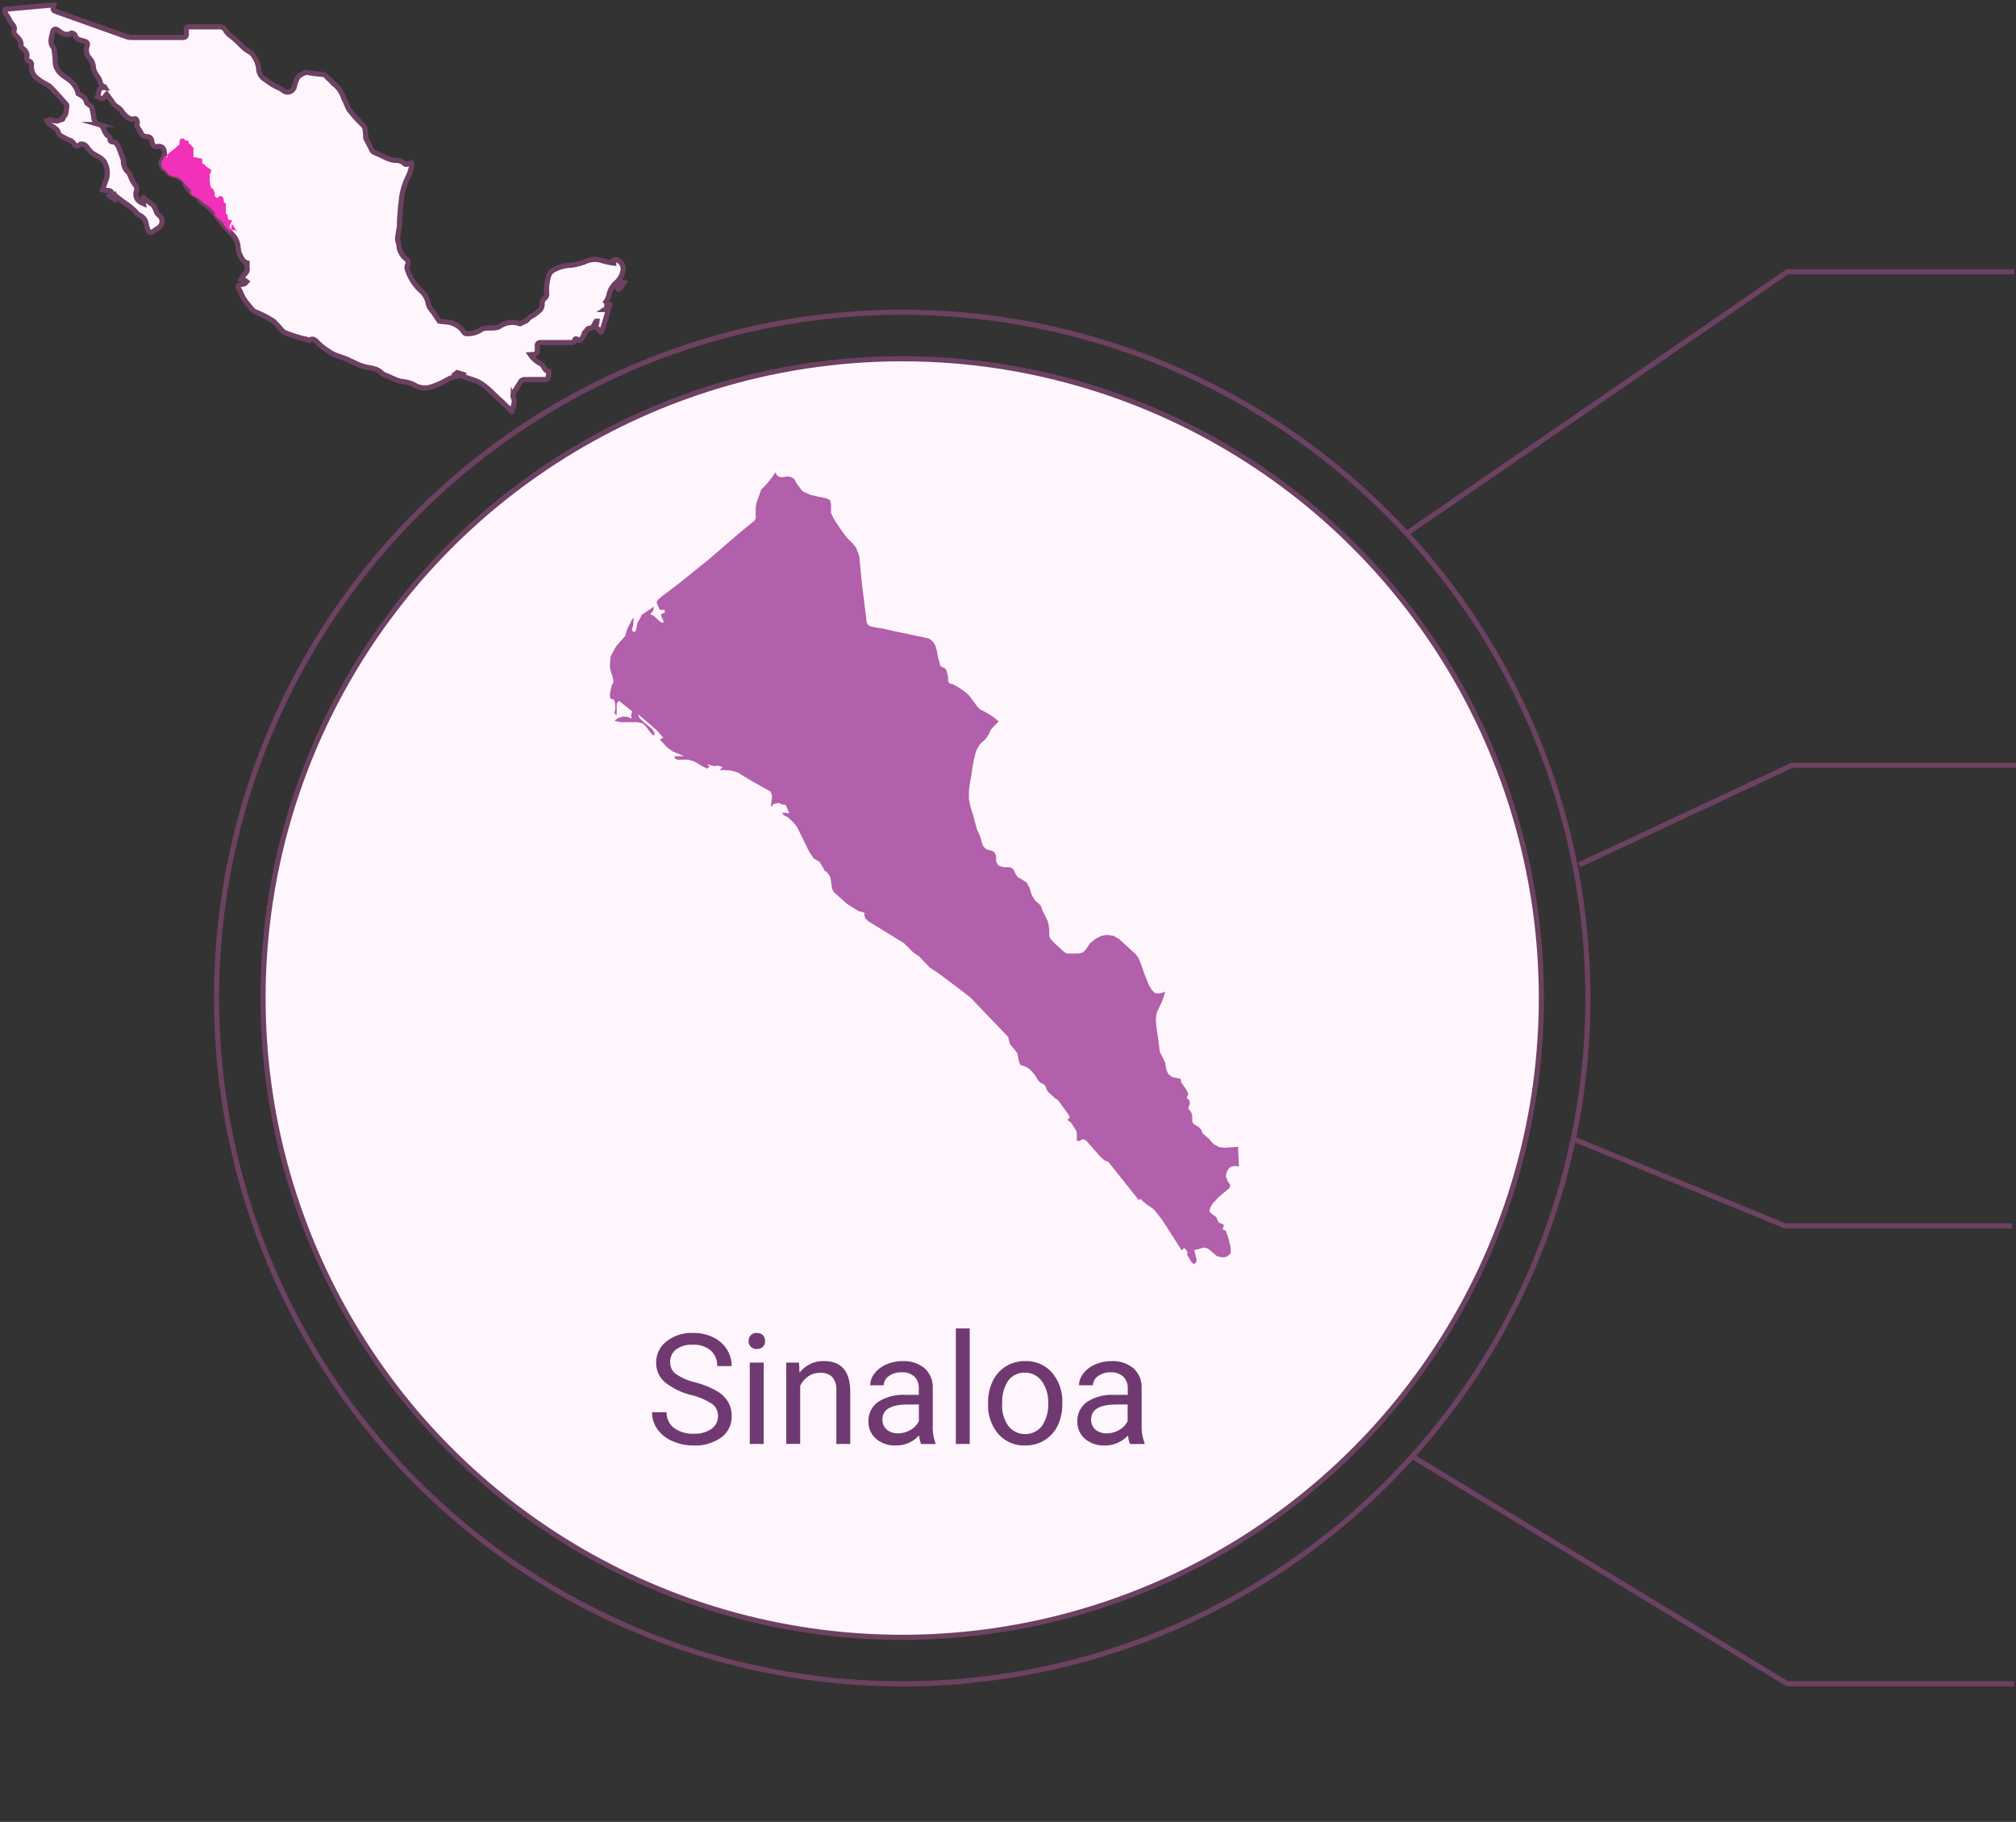 <svg xmlns="http://www.w3.org/2000/svg" viewBox="0 0 306.04 276.52"><rect x="0" y="0" width="306.04" height="276.52" fill="#333333" stroke="none"/><defs><style>.cls-1{fill:#fef6fc;}.cls-1,.cls-2,.cls-3{stroke:#6d4162;stroke-miterlimit:10;stroke-width:0.78px;}.cls-2,.cls-3{fill:none;}.cls-3{isolation:isolate;}.cls-4{fill:#713972;}.cls-5{fill:#b25fac;}.cls-6{fill:#f230b9;}</style></defs><g id="estados"><circle class="cls-1" cx="136.96" cy="151.48" r="97.03"/><circle class="cls-2" cx="136.96" cy="151.48" r="104.09"/><polyline class="cls-3" points="213.34 81.1 271.32 41.25 305.78 41.25"/><polyline class="cls-3" points="214.19 220.92 271.32 255.56 305.78 255.56"/><polyline class="cls-3" points="239.72 131.27 272.01 116.16 306.47 116.16"/><polyline class="cls-3" points="238.56 172.75 271 186.07 305.46 186.07"/><path class="cls-4" d="M105,211.75a10.33,10.33,0,0,1-4.11-2,3.82,3.82,0,0,1-1.28-2.91,4,4,0,0,1,1.57-3.25,6.19,6.19,0,0,1,4.08-1.28,6.8,6.8,0,0,1,3,.66,5.07,5.07,0,0,1,2.08,1.82,4.7,4.7,0,0,1,.73,2.55h-2.2a3,3,0,0,0-1-2.38,3.92,3.92,0,0,0-2.7-.86,4,4,0,0,0-2.53.71,2.41,2.41,0,0,0-.91,2,2.17,2.17,0,0,0,.86,1.72,8.77,8.77,0,0,0,2.94,1.28,13.56,13.56,0,0,1,3.24,1.29,4.79,4.79,0,0,1,1.73,1.63,4.18,4.18,0,0,1,.57,2.21,3.88,3.88,0,0,1-1.58,3.23,6.71,6.71,0,0,1-4.21,1.22,7.75,7.75,0,0,1-3.19-.66,5.43,5.43,0,0,1-2.29-1.8,4.35,4.35,0,0,1-.81-2.59h2.21a2.86,2.86,0,0,0,1.11,2.38,4.69,4.69,0,0,0,3,.88,4.3,4.3,0,0,0,2.66-.71A2.3,2.3,0,0,0,109,215a2.27,2.27,0,0,0-.86-1.89A10.2,10.2,0,0,0,105,211.75Z"/><path class="cls-4" d="M113.65,203.54a1.25,1.25,0,0,1,.31-.87,1.16,1.16,0,0,1,.93-.35,1.2,1.2,0,0,1,.94.35,1.25,1.25,0,0,1,.31.87,1.2,1.2,0,0,1-.31.85,1.24,1.24,0,0,1-.94.35,1.14,1.14,0,0,1-1.24-1.2Zm2.28,15.62h-2.11V206.81h2.11Z"/><path class="cls-4" d="M121.3,206.81l.07,1.55a4.52,4.52,0,0,1,3.7-1.78c2.61,0,3.92,1.48,4,4.42v8.16h-2.11V211a2.93,2.93,0,0,0-.61-2,2.49,2.49,0,0,0-1.87-.63,3,3,0,0,0-1.8.54,3.77,3.77,0,0,0-1.21,1.44v8.8h-2.11V206.81Z"/><path class="cls-4" d="M139.82,219.16a4.34,4.34,0,0,1-.29-1.3,4.72,4.72,0,0,1-3.52,1.53,4.34,4.34,0,0,1-3-1,3.32,3.32,0,0,1-1.17-2.61,3.51,3.51,0,0,1,1.46-3,7,7,0,0,1,4.13-1.07h2.05v-1a2.38,2.38,0,0,0-.66-1.76,2.64,2.64,0,0,0-2-.66,3.05,3.05,0,0,0-1.89.57,1.72,1.72,0,0,0-.77,1.39H132.1a2.94,2.94,0,0,1,.65-1.79,4.48,4.48,0,0,1,1.78-1.36,5.93,5.93,0,0,1,2.47-.51,4.9,4.9,0,0,1,3.35,1.07,3.86,3.86,0,0,1,1.25,2.94v5.68A6.93,6.93,0,0,0,142,219v.18Zm-3.5-1.61a3.72,3.72,0,0,0,1.88-.51,3.07,3.07,0,0,0,1.29-1.34v-2.53h-1.65c-2.59,0-3.88.75-3.88,2.27a1.92,1.92,0,0,0,.66,1.55A2.56,2.56,0,0,0,136.32,217.55Z"/><path class="cls-4" d="M147.21,219.16H145.1V201.63h2.11Z"/><path class="cls-4" d="M150,212.87a7.2,7.2,0,0,1,.71-3.26,5.34,5.34,0,0,1,2-2.24,5.47,5.47,0,0,1,2.91-.79,5.23,5.23,0,0,1,4.08,1.75,6.7,6.7,0,0,1,1.56,4.64v.15a7.4,7.4,0,0,1-.69,3.24,5.3,5.3,0,0,1-2,2.23,5.48,5.48,0,0,1-2.95.8,5.19,5.19,0,0,1-4.07-1.75A6.66,6.66,0,0,1,150,213Zm2.12.25a5.32,5.32,0,0,0,.95,3.3,3.24,3.24,0,0,0,5.11,0,5.77,5.77,0,0,0,.94-3.53,5.29,5.29,0,0,0-1-3.29,3.07,3.07,0,0,0-2.56-1.26,3,3,0,0,0-2.52,1.24A5.74,5.74,0,0,0,152.15,213.12Z"/><path class="cls-4" d="M171.54,219.16a4.27,4.27,0,0,1-.3-1.3,4.71,4.71,0,0,1-3.52,1.53,4.35,4.35,0,0,1-3-1,3.32,3.32,0,0,1-1.17-2.61,3.49,3.49,0,0,1,1.47-3,6.89,6.89,0,0,1,4.12-1.07h2.06v-1a2.39,2.39,0,0,0-.67-1.76,2.64,2.64,0,0,0-1.95-.66,3.07,3.07,0,0,0-1.89.57,1.72,1.72,0,0,0-.77,1.39h-2.12a2.9,2.9,0,0,1,.66-1.79,4.41,4.41,0,0,1,1.78-1.36,5.9,5.9,0,0,1,2.47-.51,4.89,4.89,0,0,1,3.34,1.07,3.84,3.84,0,0,1,1.26,2.94v5.68a7,7,0,0,0,.43,2.71v.18ZM168,217.55a3.78,3.78,0,0,0,1.89-.51,3.19,3.19,0,0,0,1.29-1.34v-2.53h-1.66c-2.59,0-3.88.75-3.88,2.27a1.92,1.92,0,0,0,.66,1.55A2.56,2.56,0,0,0,168,217.55Z"/><path id="SIN" class="cls-5" d="M105.43,114.85l1.28.45.29.15.45.67.3.23-.45.3-.74-.38-.83-.52-.67-.3h-.15l-.22-.08-.15-.07h-1.72l-.3-.15-.15-.37h2.69l.37.07Zm46.15-5.32-.82.82-.38.45-.22.53-.3.52-.37.45-.45.37-.45.52-.45.9-.3,1.2-.22,1.19-.15,1.12-.23,1.2-.15,1.27v1.2l.23,1.19.37,1.13.3,1.12.3,1.12.45,1,.15.45.15.53.15.52.3.37.3.23.82.22.37.23.15.3.08.29v.75l.22.45.22.23.38.14.45.08h.67l.37.07.3.23.23.45.22.45.3.37.45.22.82.53.45.82.3,1,.52.9.6.52.3.3.15.45.15.37.15.3.3.6.22.45.15.45.08.45.07.52v.82l.07.38.23.37.82.82.45.38.37.37.45.37.38.15h1.64l.37-.07.38-.15.3-.3.3-.37.22-.38.3-.37.75-.6.89-.45.83-.15,1,.15.3.15.22.15.3.15.23.22.59.53,1.72,1.57.45.6.3.74.3.83.22.67.53,1.34.3.68.37.59.45.45.45.08.59-.08.53-.22-.23.82-.3.82-.37.75-.37.82-.15,1,.07,1,.15,1.05.15,1,.23,1.79.15.45.22.38.22.45.23.44.07.53.15.67.23.52.45.38.29.15.38.07.37.08.38.07.15.6.37.52.37.53.3.59-.07.23-.08.22-.07.23.37.37.08.22v.3l-.08.23-.15.45.15.22.23.3.15.3.07.3v.89l.22.38.38.22.37.23.3.3.15.22.08.22.07.23.22.15.3.3.45.37.38.45.37.37.82.45.9.08,1.05-.08.89-.07.15,3-.6-.08-.52.08-.37.22-.3.45-.15.52-.08.3.15.3.15.45.38.52V180l-.15.37-.38.3-.45.37-.44.38-.38.3-.37.45-.45.44-.37.6-.15.53.07.22.15.15.15.15.45.3.15.15.15.22.15.38.15.22.22.15.3.07.22.15v.15l-.14.38v.15l.07.07.3.08.07.07.23.6.22.67.15.67.15.6v.9l-.6.52-.74.08-.83-.23-.3-.3-.37-.29-.3-.3-.37-.23-.53-.15-.52.15-.52.15-.45.08.22.89.15.53-.07.45-.38.29-.37-.37-.67-1.12.15-.15-.15-.37-.23-.3-.22-.15-.23.3h-.14l-2.92-4.56-1.05-1.35-.37-.37-1-.68-.15-.15-.08-.07-.07-.07-.15-.08-.45-.45-.22.23-4.64-5.83-.45-.15-.22-.15-.45-.38-2.24-2.54-.38-.22-.3.07-.22.15-.22.08-.3-.08V172l-.08-.37-.82-1.27-.45-.3v-.22l.3-.23-.07-.15-.08-.15-.07-.15L160.63,167l-.45-.3-1-.9-.08-.15-.15-.14-.22-.6-.23-.3-.6-.3-.37-.45-.52-.82-.68-.75-.44-.3-1-.37-.22-.53-.22-1.19-.38-.53-.37-.44-.38-.45-.29-1.12-5.76-6-2.06-1.58-2.58-1.94-1.49-1-.3-.3-1.27-1.35-.9-.6-1.42-1.42-5.46-3.36-.44-.45-.15-.45.07-.3-.22-.15-.68-.15-1.79-1.12-2-1.79-.22-.38-.08-.37-.15-1-.07-.45-.23-.45-.3-.37-.22-.15-.15-.08-.07-.22-.68-1.12-.89-.53-.68-1L121,125.53l-.59-.75-.83-.75-.45-.22-.22-.15-.15-.3h.52l.53.08-.53-1.27-.59-.08-.45-.22-.82.15-.3.44-.08-.22.15-1.2v-.37l-.22-.52-3.52-2-1.42-.89-1-.3-1-.08h-.82l.52-.45-.75-.22-.6.07-2.75-.76-3.53-1.48-.74-.52-1.2-1.27.52-.3-.89-1-.3-.3-2.62-2.25.08.3.15.3.22.23L99,110.65l.37.6-.07.45-.52-.45-.53-.75-.6-.67-.82-.22H94.17l-.9-.23.52-.37.67-.23h.75l.68.3-.08-.45.08-.44L96,108,94,106.39l-.23.15-.15.3v1.49l-.07.23-.3-.37.15-.53v-.6l-.08-.59-.15-.3-.52-.15-.07-.45.07-.6.22-1,.15-.23h.08v-.52l-.08-.37-.07-.3-.15-.38-.15-.59-.07-.45.07-1.2.08-.37.82-1.5.89-1,.45-.52.3-1L96,93.91l.23-.08-.08.38v.52l-.07.3-.08.3-.07.3.15.22.22.08.23-.23.07-.3.15-.82.75-1.35.15-.07.9-.6.44-.3.23-.22v.37l-.15.45-.3.22v.15l.45.23,1.12,1,.37.07v-.29l-.29-.6-.08-.38.22-.15.23-.07.15-.15-.08-.37-.67.07-.52-1.12.22-.45.6-.52,2.39-1.8,2.32-1.87,2.32-1.86,2.31-2,2.32-2L114.57,79l.15-.37V76.94l.15-.68.23-.67.22-.6.23-.67.59-.6.53-.6.52-.67.52-.75.3.53.53.22.6-.07.52-.08.52.15.38.23.22.44.3.45.75,1,1.19.53,1.27.3,1.12.22.6.3.15.6v1.34l.38.83.52.82.52.75.53.74.44.6,1,1,.45.6.44,1.2.15,1.57.15,1.57.15,1.42.3,2.39.3,2.39.07.75.23.37.45.23.75.15,1,.15,1.57.37,4.78,1,.67.15.6.45.38.59.22.75.08.45.07.37.07.45.15.38.08.37.07.3.23.22.3.08.22.15.23.3.07.37.08.3.07.37v.38l.07.37.15.15.53.15.67.37.6.38.6.45.59.52.38.52.45.6.37.52.45.45.75.38.74.44.68.45.67.6Z"/><path class="cls-1" d="M94.07,42.29a3.19,3.19,0,0,0,.53-1.36A1.53,1.53,0,0,0,94,39.62c-.42-.31-.74-.36-1.12.11l.29.08,0,.12a11.22,11.22,0,0,1-1.65-.34,3.48,3.48,0,0,0-2.58.07,8,8,0,0,1-2.47.61,5.56,5.56,0,0,0-2.64.84,1.41,1.41,0,0,0-.5.63A7.05,7.05,0,0,0,83,44.59a.88.88,0,0,1-.2.58,1.09,1.09,0,0,0-.5,1c0,.7-.43,1-.89,1.37s-.69.41-1,.64a4.27,4.27,0,0,0-.47.48h0l-1,.48h0a3.35,3.35,0,0,0-3,.34,1.34,1.34,0,0,1-.5.22c-.88.24-1.85-.18-2.71.52a3.91,3.91,0,0,1-1.73.43.65.65,0,0,1-.53-.16,3.25,3.25,0,0,0-1.32-1.22,3.61,3.61,0,0,0-1.47-.42,9,9,0,0,1-1-.11c-.28-.42-.51-.79-.76-1.15-.34-.51-.85-.94-.93-1.61A3.42,3.42,0,0,0,63.75,44a7.79,7.79,0,0,1-1.91-3.09,1,1,0,0,1,0-.63.74.74,0,0,0-.2-1,2.81,2.81,0,0,1-1.07-1.9c0-.32-.17-.63-.2-1a2.39,2.39,0,0,1,.05-.7c.06-.45.16-.9.22-1.35,0-.23,0-.47,0-.7.08-1.05.14-2.11.28-3.16A10.11,10.11,0,0,1,62,26.73a7.55,7.55,0,0,0,.5-1.59,1.27,1.27,0,0,0,0-.43,1.36,1.36,0,0,0-.51.11.46.46,0,0,1-.67-.05,1.67,1.67,0,0,0-1.24-.42,4.23,4.23,0,0,1-1.12-.25c-.64-.26-1.25-.61-1.9-.86a1,1,0,0,1-.65-.52c-.27-.58-.59-1.15-.88-1.73a1.36,1.36,0,0,1,0-.36c-.05-.42-.08-.85-.17-1.26A1.18,1.18,0,0,0,55,18.9c-.3-.32-.62-.62-.91-.94s-.6-.7-.89-1.06a1.4,1.4,0,0,1-.28-.36c-.25-.53-.46-1.09-.73-1.61a4.42,4.42,0,0,0-1.45-2.16c-.31-.2-.5-.6-.81-.79s-.45-.69-1-.7A20.29,20.29,0,0,1,46.7,11a.67.67,0,0,0-.31,0,4.68,4.68,0,0,0-.64.3,1.59,1.59,0,0,0-.57.48,6,6,0,0,0-.47,1.21,1.06,1.06,0,0,1-1.82.66c-.4-.28-.88-.45-1.31-.69a7.71,7.71,0,0,1-.77-.49,4.71,4.71,0,0,0-.45-.33,2.06,2.06,0,0,1-1.1-1.78,4.26,4.26,0,0,0-.93-2.12c-.28-.37-.82-.54-1.19-.86s-.93-.91-1.41-1.35c-.25-.23-.53-.43-.78-.65a2.62,2.62,0,0,1-.66-.67,1,1,0,0,0-1-.64c-1.34,0-2.68,0-4,0-1.15,0-1-.1-1,1,0,.47-.13.63-.61.62-2.54,0-5.08,0-7.62,0a2.57,2.57,0,0,1-.83-.12L8.77,1.84C8,1.57,8,1.56,8.18.78a4.09,4.09,0,0,0-.5,0l-6.47.58c-.52,0-.59.19-.36.67a2.8,2.8,0,0,0,.3.46L1.44,3a3,3,0,0,0,.34.57c.28.31.51.6.35,1.06-.1.31.06.54.29.78.4.41.87.82.75,1.52,0,.09.1.24.19.32.46.4.89.78.69,1.5,0,.15.13.52.22.53.46,0,.51.33.49.65a2.44,2.44,0,0,0,.52,1.65,7.29,7.29,0,0,0,1.65,1.16,4.11,4.11,0,0,1,.73.46c.82.86,1.61,1.74,2.39,2.63a.49.49,0,0,1,.09.39c-.14.53,0,1.14-.54,1.55-.06.06,0,.2-.08.31s-.22,0-.29.07a1.18,1.18,0,0,1-1.12.12,1.71,1.71,0,0,0-.5-.1,2.64,2.64,0,0,0-.46.13,2.59,2.59,0,0,0,.3.48c.51.5,1.33.7,1.47,1.56a.28.28,0,0,0,.16.16,7.17,7.17,0,0,0,1.36.73,1.36,1.36,0,0,1,.78.58c.19.27.4.56.82.19s1,.05,1.2.38a3,3,0,0,0,.43.52c.59.71,1.61.82,2.15,1.64a3.36,3.36,0,0,1,.33,2.66c-.22.49-.36,1-.56,1.61a5.24,5.24,0,0,0,.71.1c.39,0,.69.12.74.58l-.39.23.81.64.12-.1-.18-.57a.85.85,0,0,1,.27.13c1,.9,2.33,1.51,3.18,2.64a.89.89,0,0,0,.35.21,1.75,1.75,0,0,1,1,1.35,5.7,5.7,0,0,0,.22.81c.21.49.53.55.95.23.24-.19.5-.36.76-.53a1.15,1.15,0,0,0,0-1.86,1.14,1.14,0,0,1-.37-.49,6.73,6.73,0,0,0-.43-.94,3.48,3.48,0,0,0-.73-.57l-.8-.64-.12.07.1.79h0l-.45-.21a1.37,1.37,0,0,1-.66-1.56A1,1,0,0,0,20.46,28,5.64,5.64,0,0,1,19.9,27a3.45,3.45,0,0,0-.39-.82,2.24,2.24,0,0,1-.78-1.7.92.92,0,0,0-.07-.4c-.19-.53-.39-1.05-.59-1.57s-.47-1-1.14-1c-.09,0-.26-.25-.24-.35.06-.34-.09-.48-.37-.6-.12,0-.17-.23-.27-.35-.34-.41-.31-1.11-1-1.31a1.17,1.17,0,0,1-.81-1.09c-.08-.52-.18-1-.31-1.55,0-.13-.25-.22-.37-.33s-.4-.24-.43-.39c-.12-.75-.73-1-1.25-1.32a3.79,3.79,0,0,0-1-1.77c-.62-.6-1.46-.93-2-1.67a2.3,2.3,0,0,1-.48-1.27c0-.69-.13-1.38-.2-2.07a.45.45,0,0,0-.12-.25C7.5,6.48,7.81,5.65,8,4.87c.1-.49.46-.54.87-.24a3.27,3.27,0,0,0,.78.51,1.92,1.92,0,0,0,.83.06c.14,0,.3-.22.42-.19s.45.17.49.32c.18.68.72.73,1.28.88s.71.33.52.89a1.8,1.8,0,0,0,.43,1.77,2.27,2.27,0,0,1,.55,1.19c0,.85.58,1.37.91,2,.1.2.12.43.21.63a1,1,0,0,0,.27.35.91.91,0,0,0,.3.13l.08.13c-1.19-.14-.84.79-1.14,1.37.29.12.58.34.79.28s.37-.38.61-.65c.18.24.36.5.55.74s.53.88.91,1.09a2.87,2.87,0,0,1,1,1,3.31,3.31,0,0,0,.77.72,2.35,2.35,0,0,0,.65.27c.18-.07.42-.14.55-.05a.82.82,0,0,1,.21.51c0,.21-.06.46,0,.64s.39.58.54.89a.94.94,0,0,0,.86.63c.63,0,.75.35.84.85a.7.7,0,0,0,.91.64.78.78,0,0,1,.9.55,1.63,1.63,0,0,1,0,.95,2.17,2.17,0,0,1-.32.57,1.08,1.08,0,0,0,.21,1.21,4.61,4.61,0,0,1,.6.47,1.44,1.44,0,0,0,1.31.66.57.57,0,0,1,.21.1l.75.46,1,.56-.07.12L28,27.64a3.36,3.36,0,0,0,2.46,2.3c-.37.38,0,.52.2.71s.42.31.62.49a10.65,10.65,0,0,1,1,.93c.34.39.64.83,1,1.25.09.12.19.23.29.35a17,17,0,0,0,1.52,1.75,3.09,3.09,0,0,1,1.06,2.2,3,3,0,0,0,.25,1c.25.54.49,1.12,1.11,1.28a4.52,4.52,0,0,0,0,.68,1,1,0,0,1-.34,1,5.46,5.46,0,0,0-.57.78,3,3,0,0,1,.47.12c.13.08.24.19.36.28-.1.1-.18.24-.3.3a4.71,4.71,0,0,1-.54.12c-.48.12-.57.37-.28.77a2.67,2.67,0,0,1,.22.41,6.86,6.86,0,0,0,.45.95,14.44,14.44,0,0,0,1,1.3,2.51,2.51,0,0,0,.67.67,17.49,17.49,0,0,1,2.86,1.46A12.72,12.72,0,0,1,42.68,50a2,2,0,0,0,.62.5,17.32,17.32,0,0,0,1.71.6c.58.18,1.17.34,1.75.5a.36.36,0,0,0,.27,0c.49-.29.79,0,1.1.31a10.27,10.27,0,0,0,.77.71c.48.37,1,.71,1.47,1a2.14,2.14,0,0,0,.45.24c.57.21,1.15.38,1.71.61s1.09.52,1.65.76a7.35,7.35,0,0,0,1,.38c1,.29,2.08.22,2.84,1.09a1.45,1.45,0,0,0,.45.22c.57.25,1.13.51,1.7.74a5.36,5.36,0,0,0,.78.23,6,6,0,0,1,1.83.47,3.12,3.12,0,0,0,2.54.41,13.5,13.5,0,0,0,1.82-.72c.37-.17.71-.4,1.08-.58a6.49,6.49,0,0,1,.74-.26l.58-.18-.4-.28.26-.2.79.25-.22.23,1.9.63c1.64.53,2.69,1.85,3.91,2.94.65.57,1.24,1.19,1.86,1.79l.09,0c.08-.69.57-1.33.2-2.07a.74.74,0,0,1,0-.56c.3-.57.66-1.1,1-1.67a.78.78,0,0,1,.81-.48c1,0,2,0,3,0,.16,0,.41-.11.45-.23a5.15,5.15,0,0,0,.12-1s0,0-.07,0c-.42-.13-.6-.48-.8-.84a.82.82,0,0,0-.4-.36,4.22,4.22,0,0,1-1.53-1.35c1.06-.07,1.06-.07,1.06-1.13a.33.33,0,0,0,0-.1c-.07-.48.15-.61.62-.61,1.49,0,3,0,4.49,0,.22,0,.47.06.53-.29s.29-.3.5-.15.43.12.57-.11c.24-.39.45-.8.67-1.19-.11.14-.25.28-.35.43.1-.15.24-.29.35-.43h0l0,0h0c.14-.14.29-.41.43-.4.47,0,.66-.25.83-.6a4.94,4.94,0,0,1,.3-.49l.12,0a2.88,2.88,0,0,1-.1.51c-.12.27-.1.47.18.62a2.69,2.69,0,0,1,.33.26l.06.06h0c.13.4.24.1.28,0,.16-.43.29-.88.43-1.32.18-.62.36-1.24.55-1.91H91.8c.35-.24.82-.23.74-.74l-.78-.14a3.78,3.78,0,0,0,.66-1.17,3.3,3.3,0,0,1,1.08-2A2.72,2.72,0,0,0,94.07,42.29Z"/><path class="cls-1" d="M93.71,43.65a.29.29,0,0,0,.12.23.25.25,0,0,0,.24-.06c.21-.27.4-.56.64-.9C94,42.82,93.65,43.12,93.71,43.65Z"/><path id="MEX2711" class="cls-6" d="M26.08,26.56l.17.06,0,0,.06.09,0,0-.06,0-.09-.05-.11-.07-.09,0h-.29l0,0,0-.05h.4Zm6.05-.69L32,26,32,26l0,.07,0,.07,0,.06-.06.05-.05.07-.06.11,0,.16,0,.16,0,.14,0,.16,0,.17v.15l0,.16.05.15,0,.14,0,.15.05.14,0,.06,0,.07,0,.06,0,.05,0,0,.11,0,0,0,0,0v.14l0,.06,0,0,0,0h.19l0,0,0,.06,0,.06,0,0,.06,0,.11.07.05.11,0,.12.07.12.08.07,0,0,0,.06,0,.05,0,0,0,.08,0,0,0,.06v.29l0,.05.1.1.06.05,0,.05.06.05,0,0h.26l.05,0,0,0,0-.05,0-.05,0,0,.1-.08.12-.06.1,0,.13,0,0,0,0,0,0,0,0,0,.08.06.22.21.06.08,0,.1,0,.1,0,.09.07.18,0,.09,0,.08.06.05h.14l.07,0,0,.1,0,.11,0,.1,0,.11,0,.12v.14l0,.14,0,.13,0,.23,0,.06,0,.05,0,.06,0,.06v.06l0,.09,0,.07.06.05,0,0h.14l0,.08.05.07,0,.07,0,.07v.09l.05,0v.1l0,.06,0,0,0,0,0,0v.15l0,0,.05,0,0,0,0,0,0,0v.06l0,0,0,0,.06.05,0,0,0,.05.11.06h.37l0,.39h-.15l0,0,0,.06,0,.07v0l0,0,0,.06,0,.07v0l0,0-.05,0,0,.05-.06,0,0,0,0,.06-.06.06,0,.08,0,.07v0h0l0,0,.06,0,0,0,0,0,0,0,0,0,0,0h0l0,0v0l0,.05v0h0l0,.08,0,.08,0,.09,0,.08v.12l-.08.07h-.09l-.11,0,0,0-.05,0,0,0,0,0-.07,0-.07,0-.06,0H36l0,.12,0,.07v0l-.05,0,0,0-.09-.14,0,0,0-.05,0,0,0,0,0,0h0l-.38-.6-.14-.17-.05,0-.12-.09,0,0h0L35,35.36l0,0-.61-.76-.06,0,0,0,0-.05-.3-.34,0,0h0l0,0h-.06V34l-.11-.17-.06,0v0l0,0v0h0l-.21-.28-.06,0-.12-.12v0l0,0,0-.07,0,0-.08,0L32.91,33l-.07-.11-.09-.1,0,0-.13,0,0-.07,0-.16,0-.07-.05-.06,0-.06,0-.14-.75-.79-.27-.2L31,30.89l-.19-.13,0,0-.17-.18-.12-.08-.18-.19-.72-.44-.06,0,0-.06v0l0,0-.09,0-.23-.15-.27-.23,0-.05v-.05l0-.13V29l0-.06,0-.05,0,0h0v0l-.09-.14-.12-.07-.09-.14L28.12,28l-.08-.1-.11-.09-.06,0,0,0v0H28l-.07-.17h-.07l-.06,0-.11,0,0,.06v0l0-.16v0l0-.07L27.13,27l-.19-.12-.12,0h-.24l.07-.06-.1,0h-.08l-.36-.1-.46-.2-.1-.07-.15-.16.06,0-.11-.13,0,0L25,25.73v0l0,0,0,0,.21.17.05.08v.06l-.07-.06-.07-.1-.08-.09-.11,0H24.6l-.12,0,.07-.05.09,0h.1l.09,0v-.14l-.26-.22,0,0,0,0v.23l0,0,0-.07v-.16l0,0-.06,0v-.13l0-.13,0,0h0V24.9l0-.07v-.27l.1-.19.12-.13.06-.07,0-.14.11-.21h0V24l0,0h0l0,0v0l0-.1.1-.18h0l.12-.08.06,0,0,0v.05l0,.06,0,0v0l.06,0,.14.13h.05v0l0-.08v-.05l0,0h0l0,0v-.05H25.4l-.07-.15,0-.06.07-.06.32-.24.3-.24.31-.25.3-.25.3-.27.32-.25,0-.05v-.23l0-.09,0-.08,0-.08,0-.09.08-.08.07-.08.07-.09.07-.09,0,.07.07,0H28l0,0,0,.06,0,.06.1.13.15.07.17,0,.15,0,.08,0,0,.07v.18l0,.11.07.11L29,22l.07.1.06.08.13.13.06.08.05.15,0,.21,0,.2,0,.19,0,.31,0,.32v.1l0,0,.06,0,.1,0,.12,0,.21.05.63.14.09,0,.07.06.05.08,0,.09v.17l0,.05v.09l0,0h0l0,0,0,0v.23l0,0,.07,0,.08.05.08,0,.08.06.08.07.05.06.06.08.05.07.05.06.1.05.1.06.09.06.09.08Z"/></g></svg>